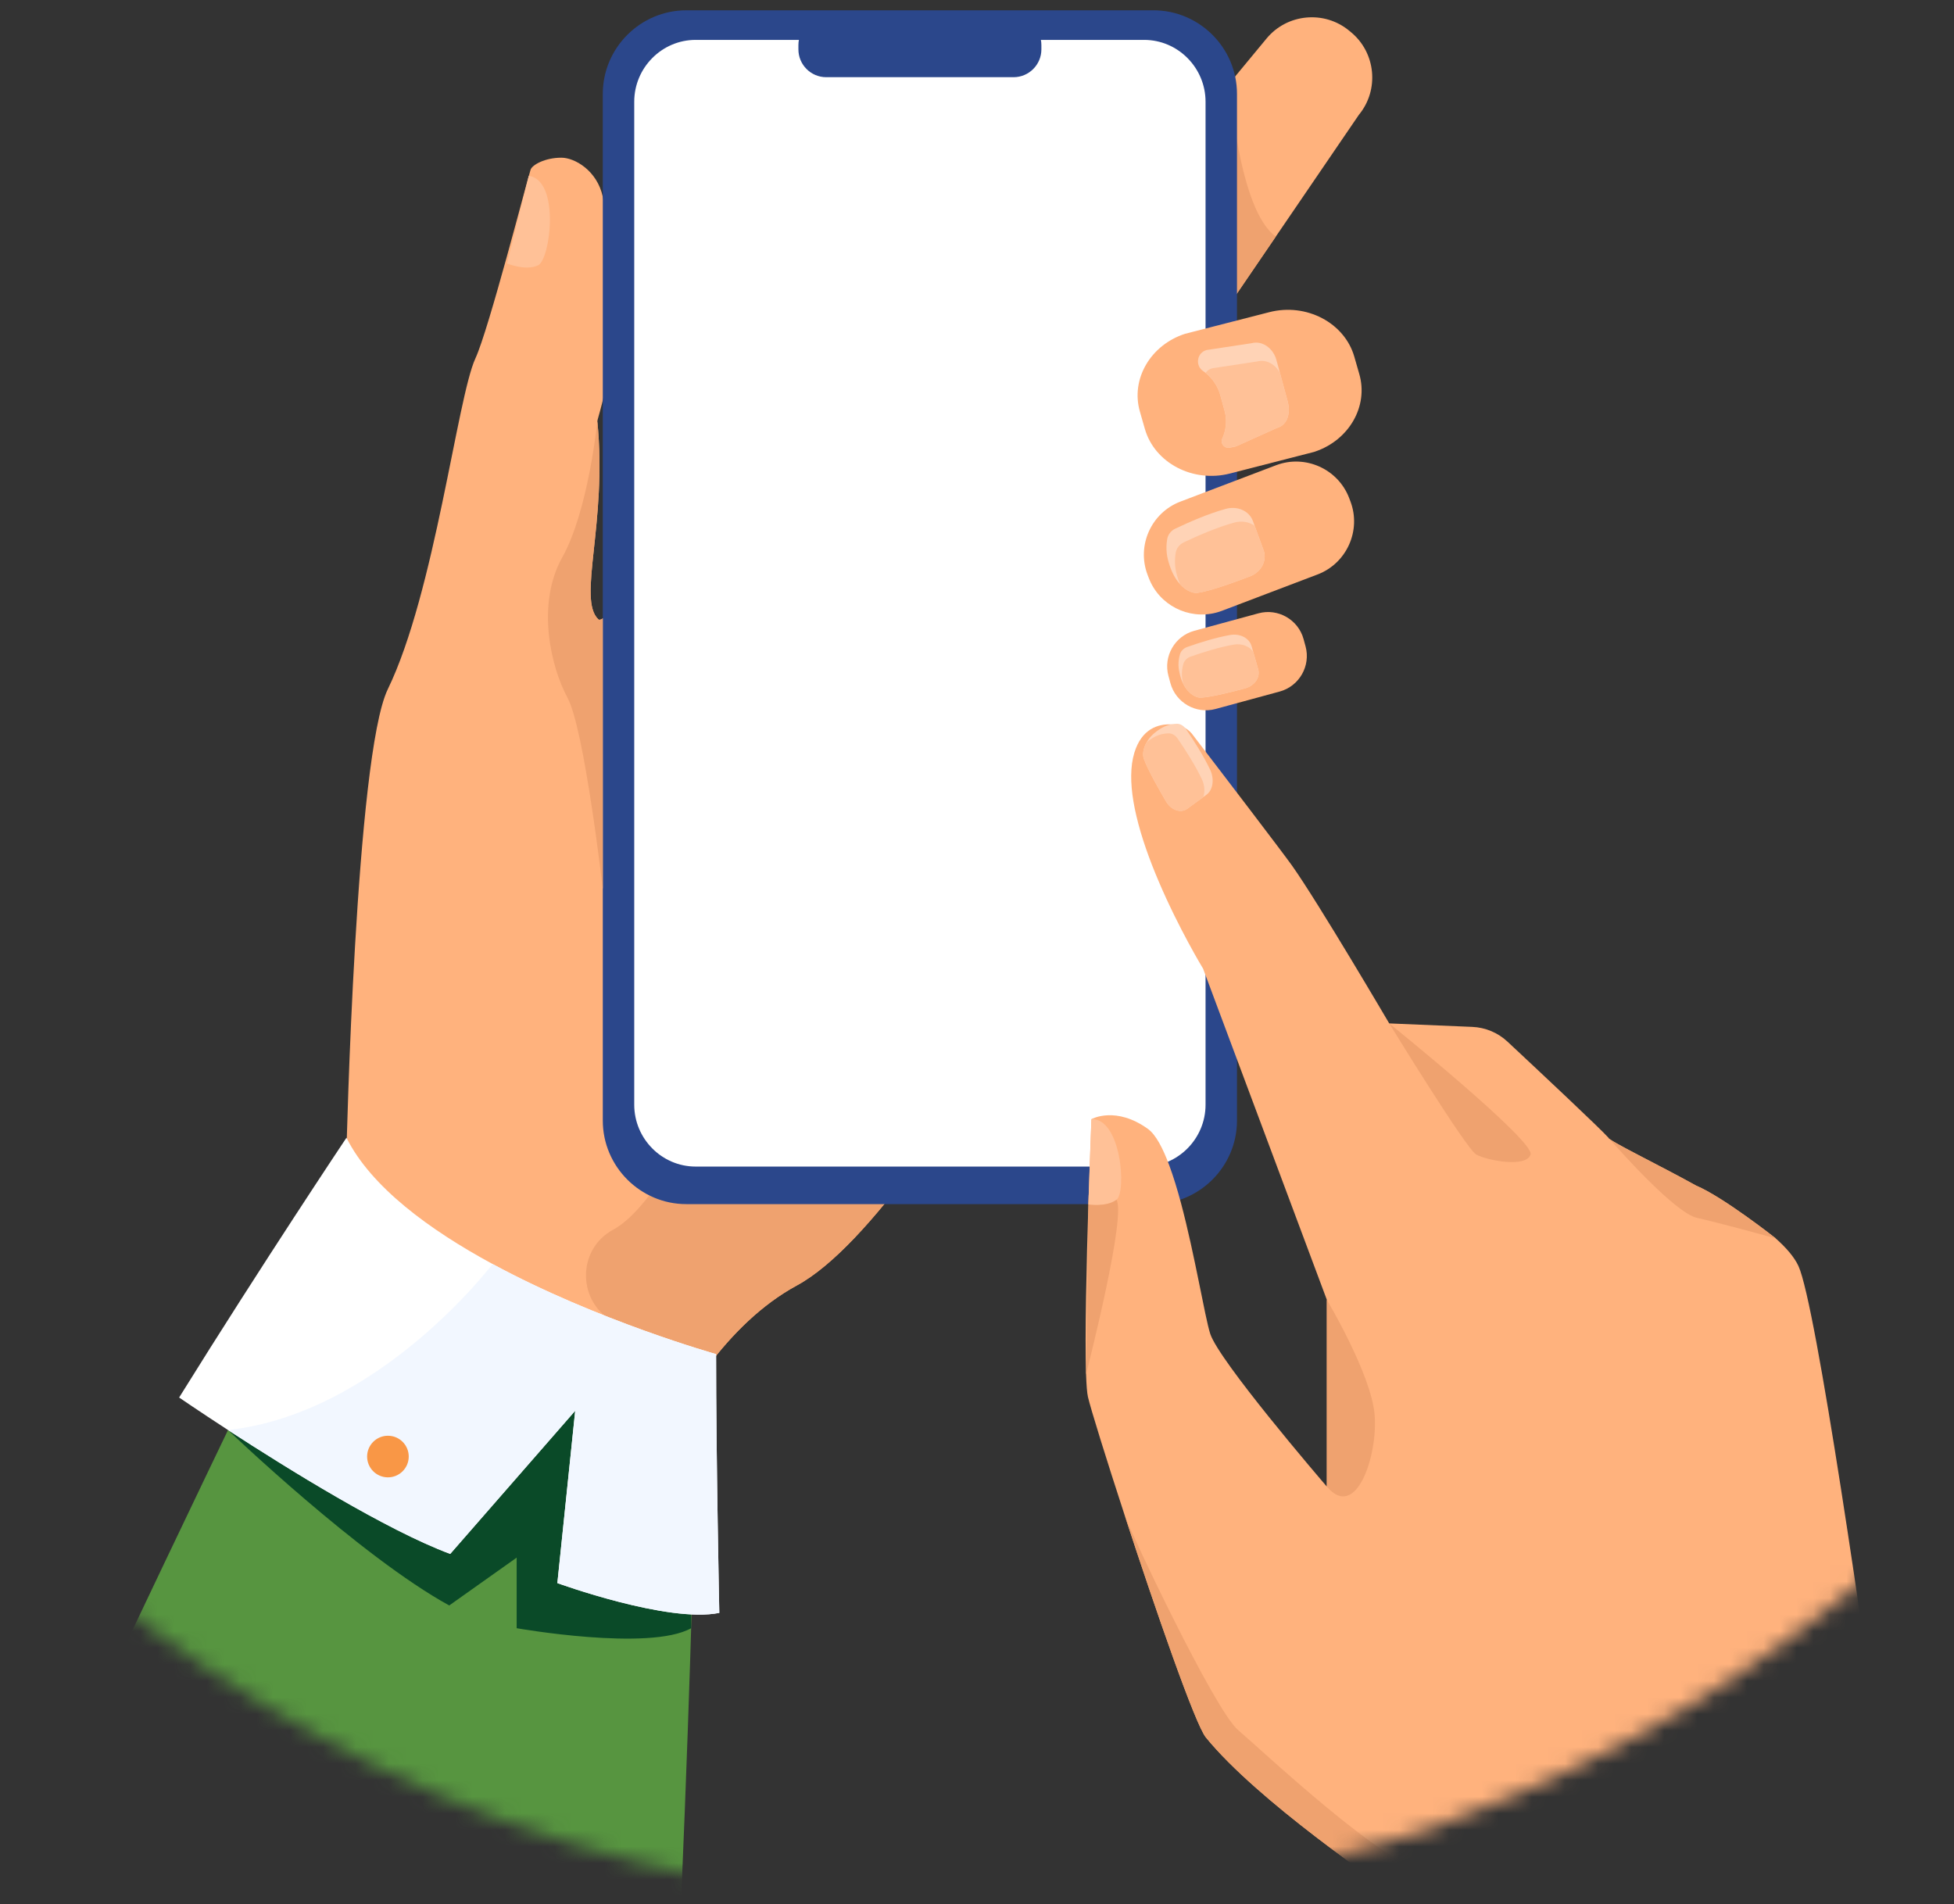 <svg width="118" height="115" viewBox="0 0 118 115" fill="none" xmlns="http://www.w3.org/2000/svg">
<rect x="0" y="0" width="118" height="115" fill="#333333" stroke="none"/>
<mask id="mask0_0_1" style="mask-type:alpha" maskUnits="userSpaceOnUse" x="-24" y="-51" width="166" height="166">
<path d="M-24 32C-24 77.84 13.16 115 59 115C104.84 115 142 77.84 142 32C142 -13.84 104.84 -51 59 -51C13.16 -51 -24 -13.84 -24 32Z" fill="#D5E8FA"/>
</mask>
<g mask="url(#mask0_0_1)">
<path d="M67.904 49.136C67.904 49.136 61.671 61.606 55.34 70.213C52.82 73.639 50.285 76.453 48.122 77.626C46.004 78.775 44.211 80.559 42.727 82.536C38.885 87.655 37.113 94.063 37.113 94.063L20.922 69.569C20.922 69.569 21.475 45.626 23.419 41.62C26.252 35.784 27.62 23.991 28.709 21.643C29.516 19.902 31.822 10.905 32.043 10.244C32.139 9.959 32.906 9.522 33.903 9.523C34.703 9.523 36.06 10.296 36.403 11.885C38.135 19.912 36.05 25.207 36.074 25.443C36.685 31.612 34.849 36.191 36.137 37.404C36.185 37.449 36.273 37.428 36.4 37.348C38.631 35.915 52.485 15.719 54.191 15.282C55.992 14.822 67.904 49.136 67.904 49.136Z" fill="#FFB27D"/>
<path d="M41.984 89.215C41.984 89.215 41.763 100.1 41.132 114.759H0.293C9.628 94.853 17.743 78.098 17.743 78.098C17.743 78.098 40.997 78.809 41.984 89.215Z" fill="#579540"/>
<path d="M82.06 6.935L77.046 14.285L72.126 21.498C71.826 21.86 71.479 21.985 71.104 21.95C69.923 21.838 68.462 20.135 67.324 19.192L67.209 19.097C65.707 17.855 65.495 15.611 66.737 14.111L74.257 5.021V5.02L76.487 2.324C77.73 0.823 79.973 0.611 81.474 1.853L81.589 1.948C83.09 3.189 83.302 5.434 82.06 6.935Z" fill="#FFB27D"/>
<path d="M77.046 14.285L72.127 21.498C71.827 21.86 71.48 21.986 71.104 21.95L74.257 5.021C74.264 5.116 74.8 12.711 77.046 14.285Z" fill="#EFA26F"/>
<path d="M55.34 70.213C52.821 73.638 50.285 76.452 48.122 77.626C46.005 78.774 44.212 80.558 42.728 82.535C41.022 81.74 39.076 80.807 37.175 79.882C34.86 78.757 34.771 75.47 37.039 74.252C37.062 74.24 37.083 74.228 37.105 74.216C39.229 73 41.407 68.707 41.407 68.707L55.34 70.213Z" fill="#EFA26F"/>
<path d="M31.931 10.616L30.619 15.912C30.619 15.912 31.766 16.382 32.502 16.017C33.239 15.652 33.84 10.901 31.931 10.616Z" fill="#FFC197"/>
<path d="M69.655 72.715H41.447C38.672 72.715 36.402 70.445 36.402 67.671V5.667C36.402 2.892 38.672 0.622 41.447 0.622H69.655C72.43 0.622 74.7 2.892 74.7 5.667V67.671C74.7 70.445 72.43 72.715 69.655 72.715Z" fill="#2B478B"/>
<path d="M72.802 6.144V66.711C72.802 68.766 71.133 70.447 69.094 70.447H42.008C39.969 70.447 38.301 68.766 38.301 66.711V6.144C38.301 4.09 39.969 2.409 42.008 2.409H69.094C71.133 2.409 72.802 4.09 72.802 6.144Z" fill="white"/>
<path d="M61.212 4.661H49.891C48.969 4.661 48.215 3.906 48.215 2.984V2.721C48.215 1.799 48.969 1.044 49.891 1.044H61.212C62.133 1.044 62.888 1.799 62.888 2.721V2.984C62.888 3.906 62.133 4.661 61.212 4.661Z" fill="#2B478B"/>
<path d="M79.565 34.691L78.817 34.975L73.79 36.886C73.672 36.931 73.553 36.969 73.433 36.999C71.769 37.432 69.997 36.544 69.373 34.901L69.299 34.708C68.63 32.947 69.523 30.959 71.284 30.29L75.971 28.509L76.312 28.379L77.06 28.095C78.82 27.426 80.808 28.319 81.476 30.08L81.55 30.274C82.219 32.035 81.326 34.022 79.565 34.691Z" fill="#FFB27D"/>
<path d="M75.483 34.806C74.643 35.124 73.124 35.689 72.312 35.805C72.082 35.838 71.658 35.713 71.263 35.281C71.026 35.021 70.799 34.652 70.631 34.14C70.552 33.899 70.487 33.659 70.459 33.412C70.428 33.122 70.436 32.833 70.487 32.546C70.533 32.288 70.709 32.053 70.966 31.928C70.967 31.928 70.969 31.928 70.97 31.926C71.834 31.514 72.998 31.011 74.02 30.73C74.725 30.536 75.439 30.847 75.663 31.465L75.768 31.753L76.308 33.231C76.531 33.846 76.168 34.548 75.483 34.806Z" fill="#FFD3B6"/>
<path d="M75.482 34.806C74.643 35.124 73.124 35.689 72.311 35.805C72.082 35.838 71.658 35.713 71.263 35.28C71.22 35.182 71.182 35.078 71.145 34.967C71.066 34.726 71 34.487 70.973 34.239C70.942 33.95 70.95 33.661 71 33.374C71.046 33.115 71.223 32.88 71.48 32.756C71.481 32.755 71.483 32.755 71.484 32.754C72.348 32.341 73.513 31.838 74.533 31.558C74.986 31.433 75.44 31.516 75.768 31.754L76.307 33.232C76.531 33.846 76.167 34.548 75.482 34.806Z" fill="#FFC197"/>
<path d="M77.282 41.76L73.405 42.815C72.227 43.136 71.001 42.434 70.68 41.256L70.561 40.817C70.24 39.639 70.942 38.413 72.12 38.092L75.997 37.037C77.176 36.716 78.401 37.418 78.722 38.596L78.842 39.035C79.162 40.212 78.46 41.439 77.282 41.76Z" fill="#FFB27D"/>
<path d="M75.186 41.57C74.474 41.76 73.186 42.096 72.511 42.132C72.266 42.146 71.775 41.938 71.454 41.293C71.375 41.137 71.308 40.956 71.255 40.746C71.208 40.556 71.172 40.367 71.168 40.177C71.164 39.952 71.192 39.73 71.255 39.513C71.311 39.317 71.474 39.149 71.693 39.071C71.695 39.07 71.696 39.07 71.697 39.069C72.436 38.808 73.428 38.496 74.287 38.346C74.88 38.242 75.442 38.527 75.581 39.016L75.681 39.365L75.98 40.414C76.118 40.899 75.768 41.415 75.186 41.57Z" fill="#FFD3B6"/>
<path d="M75.185 41.57C74.473 41.76 73.185 42.096 72.51 42.132C72.265 42.146 71.774 41.938 71.453 41.293C71.41 41.116 71.378 40.938 71.374 40.758C71.37 40.534 71.399 40.312 71.461 40.095C71.517 39.9 71.68 39.73 71.899 39.652C71.901 39.651 71.902 39.651 71.903 39.65C72.642 39.389 73.635 39.078 74.493 38.929C74.984 38.842 75.454 39.023 75.68 39.365L75.979 40.414C76.117 40.899 75.767 41.415 75.185 41.57Z" fill="#FFC197"/>
<path d="M13.768 86.357C13.768 86.357 21.748 94 27.128 96.951L31.201 94.062V98.324C31.201 98.324 39.212 99.741 41.738 98.324V86.702L19.238 75.422L13.768 86.357Z" fill="#0A4A28"/>
<path d="M43.438 97.399C40.339 98.034 33.659 95.6 33.659 95.6L34.736 85.192L27.188 93.838C23.346 92.408 17.338 88.678 13.768 86.356C11.991 85.2 10.817 84.394 10.817 84.394C15.855 76.287 20.922 68.706 20.922 68.706C22.41 71.681 25.93 74.265 29.746 76.331C36.087 79.766 43.245 81.772 43.245 81.772C43.242 87.958 43.438 97.399 43.438 97.399Z" fill="white"/>
<path d="M79.443 27.261C79.415 27.271 79.388 27.28 79.359 27.29L74.276 28.595C72.041 29.169 69.73 27.96 69.139 25.907L68.837 24.856C68.27 22.886 69.489 20.825 71.566 20.157L73.244 19.726L76.649 18.852C78.884 18.278 81.195 19.487 81.785 21.539L82.087 22.591C82.647 24.534 81.468 26.564 79.443 27.261Z" fill="#FFB27D"/>
<path d="M77.113 25.842L74.644 26.955C74.64 26.956 74.635 26.957 74.628 26.959C74.529 26.986 74.429 27.006 74.33 27.021C74.288 27.027 74.246 27.032 74.205 27.037C74.187 27.038 74.169 27.038 74.153 27.037C73.88 27.028 73.694 26.74 73.811 26.482C74.044 25.973 74.108 25.386 73.951 24.808L73.893 24.593C73.893 24.591 73.892 24.588 73.891 24.586L73.699 23.885C73.548 23.326 73.225 22.858 72.804 22.52C72.754 22.479 72.701 22.44 72.648 22.404C72.16 22.066 72.284 21.3 72.856 21.141C72.861 21.139 72.866 21.138 72.871 21.136L75.582 20.726C76.251 20.545 76.897 21.06 77.079 21.73L77.297 22.529L77.76 24.232C77.942 24.902 77.783 25.66 77.113 25.842Z" fill="#FFD3B6"/>
<path d="M77.113 25.842L74.644 26.955C74.64 26.956 74.635 26.957 74.628 26.959C74.57 26.97 74.389 27.001 74.152 27.037C73.88 27.028 73.694 26.74 73.811 26.482C74.044 25.973 74.108 25.386 73.951 24.807L73.893 24.593C73.893 24.591 73.892 24.588 73.891 24.586L73.699 23.885C73.548 23.326 73.225 22.858 72.804 22.52C72.891 22.393 73.022 22.291 73.193 22.244C73.197 22.242 73.203 22.241 73.209 22.239L75.919 21.829C76.483 21.675 77.029 22.017 77.297 22.528L77.76 24.231C77.942 24.902 77.783 25.66 77.113 25.842Z" fill="#FFC197"/>
<path d="M36.403 53.7C36.403 53.7 35.294 44.02 34.27 42.133C33.247 40.245 32.382 36.465 33.956 33.656C35.53 30.846 36.073 25.442 36.073 25.442C36.684 31.612 34.848 36.191 36.136 37.404C36.184 37.449 36.272 37.428 36.399 37.347L36.403 53.7Z" fill="#EFA26F"/>
<path d="M43.525 6.197L43.139 6.474L42.751 6.2C42.837 6.079 42.979 5.999 43.139 5.999C43.298 5.999 43.439 6.077 43.525 6.197Z" fill="white"/>
<path d="M43.138 5.324C42.75 5.324 42.407 5.518 42.199 5.812L42.444 5.984C42.598 5.766 42.852 5.624 43.138 5.624C43.422 5.624 43.674 5.764 43.828 5.979L44.072 5.804C43.863 5.513 43.522 5.324 43.138 5.324Z" fill="white"/>
<path d="M43.138 4.041C42.317 4.041 41.592 4.449 41.151 5.074L41.397 5.245C41.782 4.699 42.419 4.341 43.138 4.341C43.851 4.341 44.485 4.693 44.871 5.232L45.114 5.057C44.673 4.442 43.953 4.041 43.138 4.041Z" fill="white"/>
<path d="M43.138 4.744C42.554 4.744 42.037 5.033 41.722 5.475L41.967 5.647C42.227 5.283 42.655 5.044 43.138 5.044C43.617 5.044 44.042 5.279 44.304 5.638L44.547 5.464C44.231 5.027 43.718 4.744 43.138 4.744Z" fill="white"/>
<path d="M114.753 114.765H84.803C83.367 113.802 75.908 108.714 72.822 104.921C72.168 104.117 69.776 97.191 67.937 91.567C66.79 88.054 65.857 85.047 65.7 84.358C65.645 84.118 65.609 83.642 65.586 82.997V82.991C65.508 80.691 65.615 76.255 65.725 72.732L65.726 72.716L65.728 72.67C65.733 72.515 65.737 72.362 65.743 72.211V72.206C65.743 72.191 65.743 72.175 65.744 72.16C65.764 71.549 65.784 70.972 65.802 70.447C65.848 69.136 65.887 68.15 65.903 67.764L65.91 67.584C65.91 67.584 65.911 67.584 65.911 67.583C65.959 67.556 67.399 66.788 69.325 68.175C69.79 68.51 70.22 69.32 70.612 70.377C70.862 71.051 71.097 71.826 71.316 72.642C72.157 75.782 72.76 79.536 73.083 80.541C73.602 82.165 79.726 89.308 80.109 89.752C80.114 89.76 80.121 89.767 80.127 89.774V78.494L75.504 66.125L73.606 61.047L72.653 58.495C72.653 58.495 71.19 56.093 69.963 53.204C69.425 51.94 68.933 50.583 68.629 49.292C68.556 48.985 68.494 48.681 68.444 48.384C68.444 48.383 68.444 48.383 68.444 48.382C68.264 47.292 68.252 46.28 68.502 45.457C68.95 43.99 69.957 43.714 70.731 43.744C70.811 43.746 70.889 43.754 70.964 43.762C71.039 43.771 71.114 43.785 71.186 43.805C71.323 43.841 71.451 43.895 71.571 43.965C71.572 43.965 71.572 43.966 71.573 43.966C71.772 44.082 71.943 44.242 72.076 44.437C72.076 44.437 72.729 45.29 73.606 46.437C74.183 47.192 74.857 48.074 75.504 48.925C76.656 50.44 77.727 51.853 78.021 52.267C79.611 54.506 83.894 61.802 83.894 61.802L88.906 62.012C89.701 62.045 90.456 62.361 91.037 62.904C92.82 64.568 96.662 68.17 97.134 68.706C97.134 68.882 100.121 70.318 102.427 71.597C104.077 72.294 107.212 74.765 107.212 74.765C107.862 75.339 108.357 75.91 108.607 76.455C109.682 78.794 112.597 99.138 113.991 109.195C114.44 112.428 114.731 114.597 114.753 114.765Z" fill="#FFB27D"/>
<path d="M83.894 61.801C83.894 61.801 88.538 69.382 89.152 69.723C89.767 70.065 92.157 70.543 92.43 69.723C92.704 68.903 83.894 61.801 83.894 61.801Z" fill="#EFA26F"/>
<path d="M107.237 74.785C107.229 74.778 107.221 74.772 107.213 74.765C107.213 74.765 104.078 72.293 102.428 71.596C100.31 70.422 97.62 69.116 97.193 68.773C97.685 69.335 101.144 73.249 102.474 73.543C103.643 73.801 106.297 74.526 107.237 74.785Z" fill="#EFA26F"/>
<path d="M80.127 89.774V78.493C80.127 78.493 82.807 82.976 83.012 85.434C83.217 87.892 81.899 91.873 80.127 89.774Z" fill="#EFA26F"/>
<path d="M70.404 48.38C70.013 47.708 69.311 46.49 69.07 45.809C69.001 45.616 69.01 45.23 69.247 44.82C69.389 44.574 69.612 44.318 69.95 44.09C70.109 43.982 70.27 43.887 70.444 43.824C70.647 43.75 70.858 43.71 71.075 43.707C71.271 43.705 71.475 43.819 71.615 44.021C71.615 44.022 71.616 44.023 71.617 44.023C72.082 44.701 72.671 45.624 73.07 46.459C73.348 47.036 73.26 47.702 72.856 47.995L72.668 48.133L71.703 48.837C71.302 49.129 70.723 48.929 70.404 48.38Z" fill="#FFD3B6"/>
<path d="M70.404 48.38C70.013 47.708 69.311 46.49 69.07 45.809C69.001 45.616 69.01 45.231 69.247 44.82C69.31 44.768 69.378 44.718 69.451 44.667C69.609 44.56 69.77 44.465 69.944 44.401C70.147 44.328 70.359 44.288 70.576 44.285C70.772 44.283 70.975 44.397 71.115 44.599C71.116 44.599 71.117 44.6 71.117 44.601C71.583 45.279 72.171 46.201 72.571 47.036C72.749 47.406 72.777 47.812 72.667 48.132L71.703 48.837C71.302 49.129 70.723 48.93 70.404 48.38Z" fill="#FFC197"/>
<path d="M99.706 110.132L90.759 114.764H84.803C83.367 113.801 75.909 108.714 72.822 104.921C72.168 104.117 69.776 97.19 67.938 91.566V91.564C68.182 92.31 73.312 103.237 74.773 104.48C76.234 105.721 83.904 112.953 86.023 112.88C88.075 112.809 98.999 110.295 99.676 110.139C99.686 110.138 99.696 110.135 99.706 110.132Z" fill="#EFA26F"/>
<path d="M117.708 114.764H85.453C87.07 114.129 93.26 111.765 99.675 110.139C99.686 110.137 99.695 110.135 99.706 110.132C105.216 108.738 110.888 107.893 113.969 109.161L113.991 109.194L117.708 114.764Z" fill="white"/>
<path d="M65.744 72.16C65.745 72.16 65.745 72.16 65.746 72.16C66.29 71.96 67.052 71.829 67.424 72.449C68.002 73.413 65.855 81.926 65.586 82.997L65.744 72.16Z" fill="#EFA26F"/>
<path d="M65.91 67.583L65.726 72.731C65.726 72.731 66.808 72.908 67.424 72.448C68.039 71.989 67.713 67.522 65.91 67.583Z" fill="#FFC197"/>
<path d="M43.438 97.399C40.339 98.034 33.659 95.6 33.659 95.6L34.736 85.192L27.188 93.838C23.346 92.408 17.338 88.678 13.768 86.356C22.916 85.359 29.745 76.332 29.745 76.332C36.087 79.766 43.245 81.773 43.245 81.773C43.242 87.958 43.438 97.399 43.438 97.399Z" fill="#F2F7FF"/>
<path d="M22.17 87.947C22.177 87.252 22.744 86.695 23.438 86.702C24.132 86.708 24.689 87.276 24.683 87.97C24.676 88.664 24.109 89.221 23.415 89.215C22.721 89.208 22.163 88.64 22.17 87.947Z" fill="#F99746"/>
</g>
</svg>
